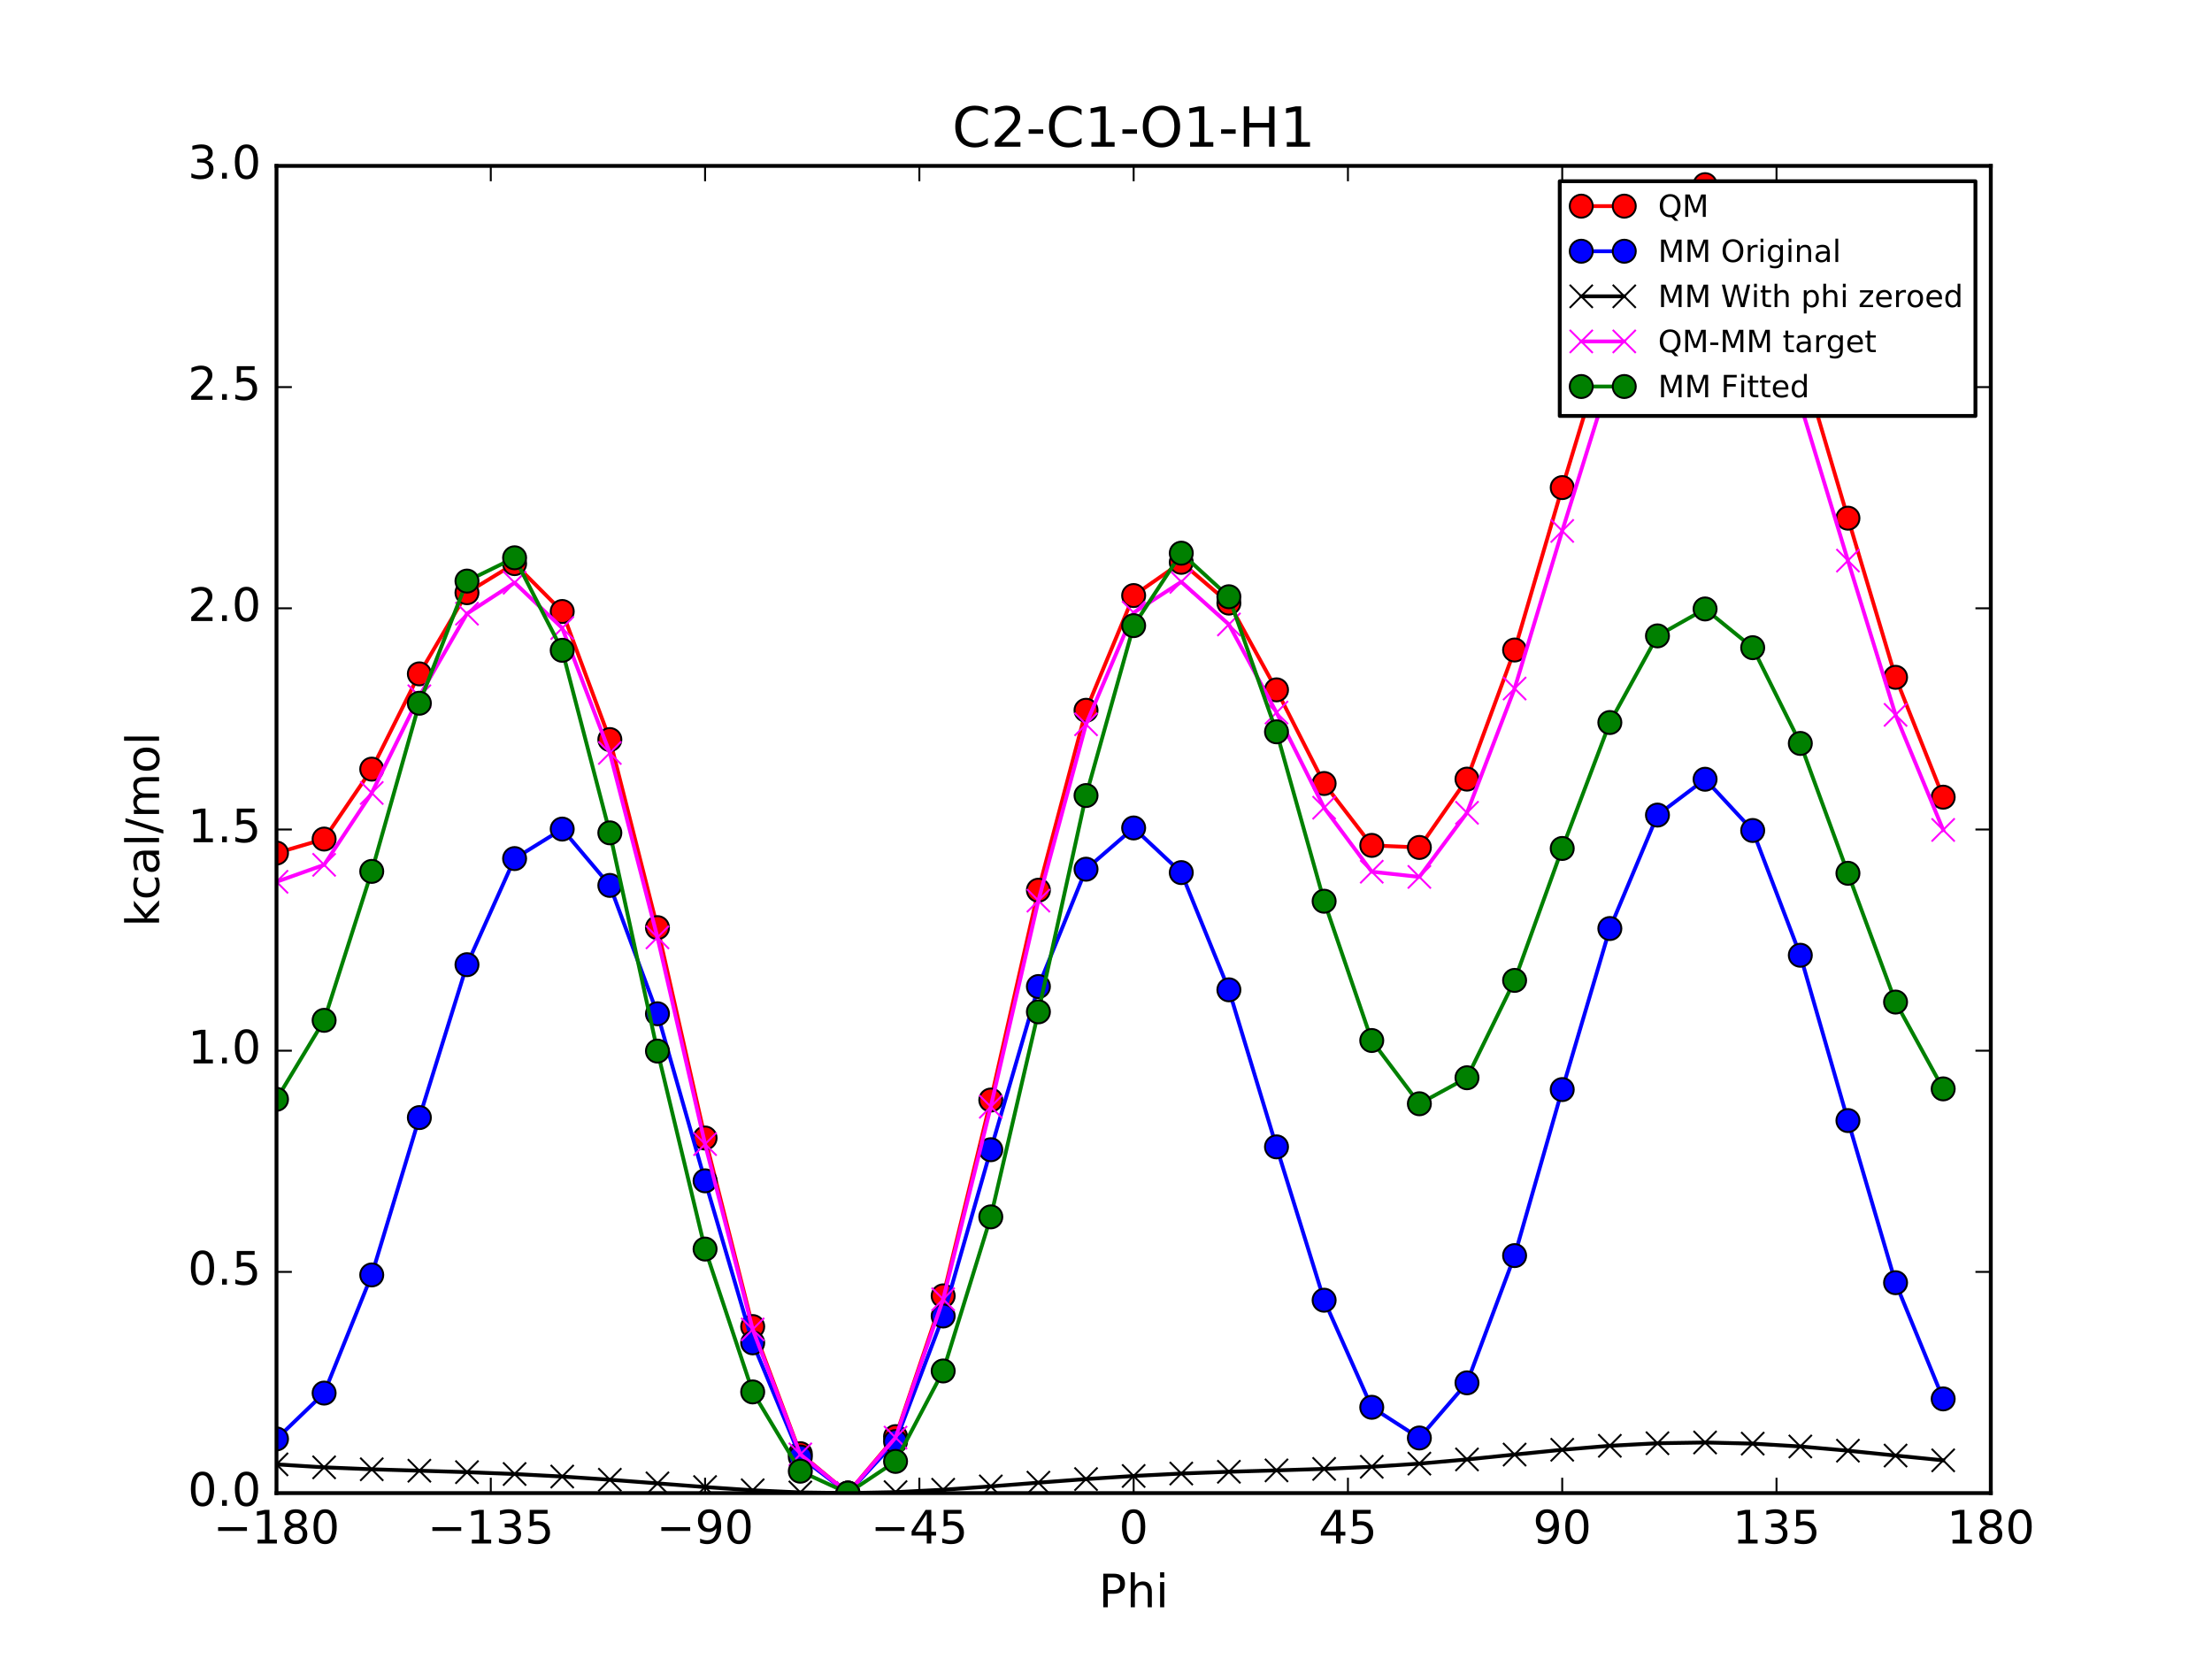 <?xml version="1.0" encoding="utf-8" standalone="no"?>
<!DOCTYPE svg PUBLIC "-//W3C//DTD SVG 1.1//EN"
  "http://www.w3.org/Graphics/SVG/1.1/DTD/svg11.dtd">
<!-- Created with matplotlib (http://matplotlib.org/) -->
<svg height="432pt" version="1.1" viewBox="0 0 576 432" width="576pt" xmlns="http://www.w3.org/2000/svg" xmlns:xlink="http://www.w3.org/1999/xlink">
 <defs>
  <style type="text/css">
*{stroke-linecap:butt;stroke-linejoin:round;stroke-miterlimit:100000;}
  </style>
 </defs>
 <g id="figure_1">
  <g id="patch_1">
   <path d="M 0 432 
L 576 432 
L 576 0 
L 0 0 
z
" style="fill:#ffffff;"/>
  </g>
  <g id="axes_1">
   <g id="patch_2">
    <path d="M 72 388.8 
L 518.4 388.8 
L 518.4 43.2 
L 72 43.2 
z
" style="fill:#ffffff;"/>
   </g>
   <g id="line2d_1">
    <path clip-path="url(#pf05514778f)" d="M 72 222.139 
L 84.4 218.49 
L 96.8 200.283 
L 109.2 175.473 
L 121.6 154.342 
L 134 146.766 
L 146.4 159.231 
L 158.8 192.581 
L 171.2 241.553 
L 183.6 296.34 
L 196 345.434 
L 208.4 378.542 
L 220.8 388.8 
L 233.2 374.095 
L 245.6 337.444 
L 258 286.447 
L 270.4 231.806 
L 282.8 184.955 
L 295.2 155.081 
L 307.6 146.427 
L 320 157.044 
L 332.4 179.635 
L 344.8 204.021 
L 357.2 220.138 
L 369.6 220.673 
L 382 202.881 
L 394.4 169.261 
L 406.8 126.971 
L 419.2 86.133 
L 431.6 57.237 
L 444 48.084 
L 456.4 61.211 
L 468.8 92.995 
L 481.2 134.931 
L 493.6 176.375 
L 506 207.582 
" style="fill:none;stroke:#ff0000;stroke-linecap:square;"/>
    <defs>
     <path d="M 0 3 
C 0.796 3 1.559 2.684 2.121 2.121 
C 2.684 1.559 3 0.796 3 0 
C 3 -0.796 2.684 -1.559 2.121 -2.121 
C 1.559 -2.684 0.796 -3 0 -3 
C -0.796 -3 -1.559 -2.684 -2.121 -2.121 
C -2.684 -1.559 -3 -0.796 -3 0 
C -3 0.796 -2.684 1.559 -2.121 2.121 
C -1.559 2.684 -0.796 3 0 3 
z
" id="mc9f0151d7d" style="stroke:#000000;stroke-width:0.5;"/>
    </defs>
    <g clip-path="url(#pf05514778f)">
     <use style="fill:#ff0000;stroke:#000000;stroke-width:0.5;" x="72" xlink:href="#mc9f0151d7d" y="222.139"/>
     <use style="fill:#ff0000;stroke:#000000;stroke-width:0.5;" x="84.4" xlink:href="#mc9f0151d7d" y="218.49"/>
     <use style="fill:#ff0000;stroke:#000000;stroke-width:0.5;" x="96.8" xlink:href="#mc9f0151d7d" y="200.283"/>
     <use style="fill:#ff0000;stroke:#000000;stroke-width:0.5;" x="109.2" xlink:href="#mc9f0151d7d" y="175.473"/>
     <use style="fill:#ff0000;stroke:#000000;stroke-width:0.5;" x="121.6" xlink:href="#mc9f0151d7d" y="154.342"/>
     <use style="fill:#ff0000;stroke:#000000;stroke-width:0.5;" x="134" xlink:href="#mc9f0151d7d" y="146.766"/>
     <use style="fill:#ff0000;stroke:#000000;stroke-width:0.5;" x="146.4" xlink:href="#mc9f0151d7d" y="159.231"/>
     <use style="fill:#ff0000;stroke:#000000;stroke-width:0.5;" x="158.8" xlink:href="#mc9f0151d7d" y="192.581"/>
     <use style="fill:#ff0000;stroke:#000000;stroke-width:0.5;" x="171.2" xlink:href="#mc9f0151d7d" y="241.553"/>
     <use style="fill:#ff0000;stroke:#000000;stroke-width:0.5;" x="183.6" xlink:href="#mc9f0151d7d" y="296.34"/>
     <use style="fill:#ff0000;stroke:#000000;stroke-width:0.5;" x="196" xlink:href="#mc9f0151d7d" y="345.434"/>
     <use style="fill:#ff0000;stroke:#000000;stroke-width:0.5;" x="208.4" xlink:href="#mc9f0151d7d" y="378.542"/>
     <use style="fill:#ff0000;stroke:#000000;stroke-width:0.5;" x="220.8" xlink:href="#mc9f0151d7d" y="388.8"/>
     <use style="fill:#ff0000;stroke:#000000;stroke-width:0.5;" x="233.2" xlink:href="#mc9f0151d7d" y="374.095"/>
     <use style="fill:#ff0000;stroke:#000000;stroke-width:0.5;" x="245.6" xlink:href="#mc9f0151d7d" y="337.444"/>
     <use style="fill:#ff0000;stroke:#000000;stroke-width:0.5;" x="258" xlink:href="#mc9f0151d7d" y="286.447"/>
     <use style="fill:#ff0000;stroke:#000000;stroke-width:0.5;" x="270.4" xlink:href="#mc9f0151d7d" y="231.806"/>
     <use style="fill:#ff0000;stroke:#000000;stroke-width:0.5;" x="282.8" xlink:href="#mc9f0151d7d" y="184.955"/>
     <use style="fill:#ff0000;stroke:#000000;stroke-width:0.5;" x="295.2" xlink:href="#mc9f0151d7d" y="155.081"/>
     <use style="fill:#ff0000;stroke:#000000;stroke-width:0.5;" x="307.6" xlink:href="#mc9f0151d7d" y="146.427"/>
     <use style="fill:#ff0000;stroke:#000000;stroke-width:0.5;" x="320" xlink:href="#mc9f0151d7d" y="157.044"/>
     <use style="fill:#ff0000;stroke:#000000;stroke-width:0.5;" x="332.4" xlink:href="#mc9f0151d7d" y="179.635"/>
     <use style="fill:#ff0000;stroke:#000000;stroke-width:0.5;" x="344.8" xlink:href="#mc9f0151d7d" y="204.021"/>
     <use style="fill:#ff0000;stroke:#000000;stroke-width:0.5;" x="357.2" xlink:href="#mc9f0151d7d" y="220.138"/>
     <use style="fill:#ff0000;stroke:#000000;stroke-width:0.5;" x="369.6" xlink:href="#mc9f0151d7d" y="220.673"/>
     <use style="fill:#ff0000;stroke:#000000;stroke-width:0.5;" x="382" xlink:href="#mc9f0151d7d" y="202.881"/>
     <use style="fill:#ff0000;stroke:#000000;stroke-width:0.5;" x="394.4" xlink:href="#mc9f0151d7d" y="169.261"/>
     <use style="fill:#ff0000;stroke:#000000;stroke-width:0.5;" x="406.8" xlink:href="#mc9f0151d7d" y="126.971"/>
     <use style="fill:#ff0000;stroke:#000000;stroke-width:0.5;" x="419.2" xlink:href="#mc9f0151d7d" y="86.133"/>
     <use style="fill:#ff0000;stroke:#000000;stroke-width:0.5;" x="431.6" xlink:href="#mc9f0151d7d" y="57.237"/>
     <use style="fill:#ff0000;stroke:#000000;stroke-width:0.5;" x="444" xlink:href="#mc9f0151d7d" y="48.084"/>
     <use style="fill:#ff0000;stroke:#000000;stroke-width:0.5;" x="456.4" xlink:href="#mc9f0151d7d" y="61.211"/>
     <use style="fill:#ff0000;stroke:#000000;stroke-width:0.5;" x="468.8" xlink:href="#mc9f0151d7d" y="92.995"/>
     <use style="fill:#ff0000;stroke:#000000;stroke-width:0.5;" x="481.2" xlink:href="#mc9f0151d7d" y="134.931"/>
     <use style="fill:#ff0000;stroke:#000000;stroke-width:0.5;" x="493.6" xlink:href="#mc9f0151d7d" y="176.375"/>
     <use style="fill:#ff0000;stroke:#000000;stroke-width:0.5;" x="506" xlink:href="#mc9f0151d7d" y="207.582"/>
    </g>
   </g>
   <g id="line2d_2">
    <path clip-path="url(#pf05514778f)" d="M 72 374.695 
L 84.4 362.757 
L 96.8 331.988 
L 109.2 291.018 
L 121.6 251.2 
L 134 223.573 
L 146.4 215.89 
L 158.8 230.56 
L 171.2 263.979 
L 183.6 307.486 
L 196 349.675 
L 208.4 379.402 
L 220.8 388.8 
L 233.2 375.375 
L 245.6 342.688 
L 258 299.387 
L 270.4 256.892 
L 282.8 226.338 
L 295.2 215.598 
L 307.6 227.222 
L 320 257.748 
L 332.4 298.644 
L 344.8 338.573 
L 357.2 366.454 
L 369.6 374.449 
L 382 360.089 
L 394.4 326.958 
L 406.8 283.723 
L 419.2 241.787 
L 431.6 212.245 
L 444 202.913 
L 456.4 216.257 
L 468.8 248.746 
L 481.2 291.794 
L 493.6 334.013 
L 506 364.273 
" style="fill:none;stroke:#0000ff;stroke-linecap:square;"/>
    <defs>
     <path d="M 0 3 
C 0.796 3 1.559 2.684 2.121 2.121 
C 2.684 1.559 3 0.796 3 0 
C 3 -0.796 2.684 -1.559 2.121 -2.121 
C 1.559 -2.684 0.796 -3 0 -3 
C -0.796 -3 -1.559 -2.684 -2.121 -2.121 
C -2.684 -1.559 -3 -0.796 -3 0 
C -3 0.796 -2.684 1.559 -2.121 2.121 
C -1.559 2.684 -0.796 3 0 3 
z
" id="m5636bff7fd" style="stroke:#000000;stroke-width:0.5;"/>
    </defs>
    <g clip-path="url(#pf05514778f)">
     <use style="fill:#0000ff;stroke:#000000;stroke-width:0.5;" x="72" xlink:href="#m5636bff7fd" y="374.695"/>
     <use style="fill:#0000ff;stroke:#000000;stroke-width:0.5;" x="84.4" xlink:href="#m5636bff7fd" y="362.757"/>
     <use style="fill:#0000ff;stroke:#000000;stroke-width:0.5;" x="96.8" xlink:href="#m5636bff7fd" y="331.988"/>
     <use style="fill:#0000ff;stroke:#000000;stroke-width:0.5;" x="109.2" xlink:href="#m5636bff7fd" y="291.018"/>
     <use style="fill:#0000ff;stroke:#000000;stroke-width:0.5;" x="121.6" xlink:href="#m5636bff7fd" y="251.2"/>
     <use style="fill:#0000ff;stroke:#000000;stroke-width:0.5;" x="134" xlink:href="#m5636bff7fd" y="223.573"/>
     <use style="fill:#0000ff;stroke:#000000;stroke-width:0.5;" x="146.4" xlink:href="#m5636bff7fd" y="215.89"/>
     <use style="fill:#0000ff;stroke:#000000;stroke-width:0.5;" x="158.8" xlink:href="#m5636bff7fd" y="230.56"/>
     <use style="fill:#0000ff;stroke:#000000;stroke-width:0.5;" x="171.2" xlink:href="#m5636bff7fd" y="263.979"/>
     <use style="fill:#0000ff;stroke:#000000;stroke-width:0.5;" x="183.6" xlink:href="#m5636bff7fd" y="307.486"/>
     <use style="fill:#0000ff;stroke:#000000;stroke-width:0.5;" x="196" xlink:href="#m5636bff7fd" y="349.675"/>
     <use style="fill:#0000ff;stroke:#000000;stroke-width:0.5;" x="208.4" xlink:href="#m5636bff7fd" y="379.402"/>
     <use style="fill:#0000ff;stroke:#000000;stroke-width:0.5;" x="220.8" xlink:href="#m5636bff7fd" y="388.8"/>
     <use style="fill:#0000ff;stroke:#000000;stroke-width:0.5;" x="233.2" xlink:href="#m5636bff7fd" y="375.375"/>
     <use style="fill:#0000ff;stroke:#000000;stroke-width:0.5;" x="245.6" xlink:href="#m5636bff7fd" y="342.688"/>
     <use style="fill:#0000ff;stroke:#000000;stroke-width:0.5;" x="258" xlink:href="#m5636bff7fd" y="299.387"/>
     <use style="fill:#0000ff;stroke:#000000;stroke-width:0.5;" x="270.4" xlink:href="#m5636bff7fd" y="256.892"/>
     <use style="fill:#0000ff;stroke:#000000;stroke-width:0.5;" x="282.8" xlink:href="#m5636bff7fd" y="226.338"/>
     <use style="fill:#0000ff;stroke:#000000;stroke-width:0.5;" x="295.2" xlink:href="#m5636bff7fd" y="215.598"/>
     <use style="fill:#0000ff;stroke:#000000;stroke-width:0.5;" x="307.6" xlink:href="#m5636bff7fd" y="227.222"/>
     <use style="fill:#0000ff;stroke:#000000;stroke-width:0.5;" x="320" xlink:href="#m5636bff7fd" y="257.748"/>
     <use style="fill:#0000ff;stroke:#000000;stroke-width:0.5;" x="332.4" xlink:href="#m5636bff7fd" y="298.644"/>
     <use style="fill:#0000ff;stroke:#000000;stroke-width:0.5;" x="344.8" xlink:href="#m5636bff7fd" y="338.573"/>
     <use style="fill:#0000ff;stroke:#000000;stroke-width:0.5;" x="357.2" xlink:href="#m5636bff7fd" y="366.454"/>
     <use style="fill:#0000ff;stroke:#000000;stroke-width:0.5;" x="369.6" xlink:href="#m5636bff7fd" y="374.449"/>
     <use style="fill:#0000ff;stroke:#000000;stroke-width:0.5;" x="382" xlink:href="#m5636bff7fd" y="360.089"/>
     <use style="fill:#0000ff;stroke:#000000;stroke-width:0.5;" x="394.4" xlink:href="#m5636bff7fd" y="326.958"/>
     <use style="fill:#0000ff;stroke:#000000;stroke-width:0.5;" x="406.8" xlink:href="#m5636bff7fd" y="283.723"/>
     <use style="fill:#0000ff;stroke:#000000;stroke-width:0.5;" x="419.2" xlink:href="#m5636bff7fd" y="241.787"/>
     <use style="fill:#0000ff;stroke:#000000;stroke-width:0.5;" x="431.6" xlink:href="#m5636bff7fd" y="212.245"/>
     <use style="fill:#0000ff;stroke:#000000;stroke-width:0.5;" x="444" xlink:href="#m5636bff7fd" y="202.913"/>
     <use style="fill:#0000ff;stroke:#000000;stroke-width:0.5;" x="456.4" xlink:href="#m5636bff7fd" y="216.257"/>
     <use style="fill:#0000ff;stroke:#000000;stroke-width:0.5;" x="468.8" xlink:href="#m5636bff7fd" y="248.746"/>
     <use style="fill:#0000ff;stroke:#000000;stroke-width:0.5;" x="481.2" xlink:href="#m5636bff7fd" y="291.794"/>
     <use style="fill:#0000ff;stroke:#000000;stroke-width:0.5;" x="493.6" xlink:href="#m5636bff7fd" y="334.013"/>
     <use style="fill:#0000ff;stroke:#000000;stroke-width:0.5;" x="506" xlink:href="#m5636bff7fd" y="364.273"/>
    </g>
   </g>
   <g id="line2d_3">
    <path clip-path="url(#pf05514778f)" d="M 72 381.321 
L 84.4 382.09 
L 96.8 382.597 
L 109.2 382.969 
L 121.6 383.342 
L 134 383.829 
L 146.4 384.485 
L 158.8 385.316 
L 171.2 386.265 
L 183.6 387.223 
L 196 388.062 
L 208.4 388.625 
L 220.8 388.8 
L 233.2 388.549 
L 245.6 387.927 
L 258 387.055 
L 270.4 386.083 
L 282.8 385.149 
L 295.2 384.34 
L 307.6 383.708 
L 320 383.245 
L 332.4 382.884 
L 344.8 382.499 
L 357.2 381.947 
L 369.6 381.128 
L 382 380.032 
L 394.4 378.767 
L 406.8 377.518 
L 419.2 376.481 
L 431.6 375.818 
L 444 375.621 
L 456.4 375.915 
L 468.8 376.657 
L 481.2 377.752 
L 493.6 379.023 
L 506 380.268 
" style="fill:none;stroke:#000000;stroke-linecap:square;"/>
    <defs>
     <path d="M -3 3 
L 3 -3 
M -3 -3 
L 3 3 
" id="mcb211ff3bb" style="stroke:#000000;stroke-width:0.5;"/>
    </defs>
    <g clip-path="url(#pf05514778f)">
     <use style="stroke:#000000;stroke-width:0.5;" x="72" xlink:href="#mcb211ff3bb" y="381.321"/>
     <use style="stroke:#000000;stroke-width:0.5;" x="84.4" xlink:href="#mcb211ff3bb" y="382.09"/>
     <use style="stroke:#000000;stroke-width:0.5;" x="96.8" xlink:href="#mcb211ff3bb" y="382.597"/>
     <use style="stroke:#000000;stroke-width:0.5;" x="109.2" xlink:href="#mcb211ff3bb" y="382.969"/>
     <use style="stroke:#000000;stroke-width:0.5;" x="121.6" xlink:href="#mcb211ff3bb" y="383.342"/>
     <use style="stroke:#000000;stroke-width:0.5;" x="134" xlink:href="#mcb211ff3bb" y="383.829"/>
     <use style="stroke:#000000;stroke-width:0.5;" x="146.4" xlink:href="#mcb211ff3bb" y="384.485"/>
     <use style="stroke:#000000;stroke-width:0.5;" x="158.8" xlink:href="#mcb211ff3bb" y="385.316"/>
     <use style="stroke:#000000;stroke-width:0.5;" x="171.2" xlink:href="#mcb211ff3bb" y="386.265"/>
     <use style="stroke:#000000;stroke-width:0.5;" x="183.6" xlink:href="#mcb211ff3bb" y="387.223"/>
     <use style="stroke:#000000;stroke-width:0.5;" x="196" xlink:href="#mcb211ff3bb" y="388.062"/>
     <use style="stroke:#000000;stroke-width:0.5;" x="208.4" xlink:href="#mcb211ff3bb" y="388.625"/>
     <use style="stroke:#000000;stroke-width:0.5;" x="220.8" xlink:href="#mcb211ff3bb" y="388.8"/>
     <use style="stroke:#000000;stroke-width:0.5;" x="233.2" xlink:href="#mcb211ff3bb" y="388.549"/>
     <use style="stroke:#000000;stroke-width:0.5;" x="245.6" xlink:href="#mcb211ff3bb" y="387.927"/>
     <use style="stroke:#000000;stroke-width:0.5;" x="258" xlink:href="#mcb211ff3bb" y="387.055"/>
     <use style="stroke:#000000;stroke-width:0.5;" x="270.4" xlink:href="#mcb211ff3bb" y="386.083"/>
     <use style="stroke:#000000;stroke-width:0.5;" x="282.8" xlink:href="#mcb211ff3bb" y="385.149"/>
     <use style="stroke:#000000;stroke-width:0.5;" x="295.2" xlink:href="#mcb211ff3bb" y="384.34"/>
     <use style="stroke:#000000;stroke-width:0.5;" x="307.6" xlink:href="#mcb211ff3bb" y="383.708"/>
     <use style="stroke:#000000;stroke-width:0.5;" x="320" xlink:href="#mcb211ff3bb" y="383.245"/>
     <use style="stroke:#000000;stroke-width:0.5;" x="332.4" xlink:href="#mcb211ff3bb" y="382.884"/>
     <use style="stroke:#000000;stroke-width:0.5;" x="344.8" xlink:href="#mcb211ff3bb" y="382.499"/>
     <use style="stroke:#000000;stroke-width:0.5;" x="357.2" xlink:href="#mcb211ff3bb" y="381.947"/>
     <use style="stroke:#000000;stroke-width:0.5;" x="369.6" xlink:href="#mcb211ff3bb" y="381.128"/>
     <use style="stroke:#000000;stroke-width:0.5;" x="382" xlink:href="#mcb211ff3bb" y="380.032"/>
     <use style="stroke:#000000;stroke-width:0.5;" x="394.4" xlink:href="#mcb211ff3bb" y="378.767"/>
     <use style="stroke:#000000;stroke-width:0.5;" x="406.8" xlink:href="#mcb211ff3bb" y="377.518"/>
     <use style="stroke:#000000;stroke-width:0.5;" x="419.2" xlink:href="#mcb211ff3bb" y="376.481"/>
     <use style="stroke:#000000;stroke-width:0.5;" x="431.6" xlink:href="#mcb211ff3bb" y="375.818"/>
     <use style="stroke:#000000;stroke-width:0.5;" x="444" xlink:href="#mcb211ff3bb" y="375.621"/>
     <use style="stroke:#000000;stroke-width:0.5;" x="456.4" xlink:href="#mcb211ff3bb" y="375.915"/>
     <use style="stroke:#000000;stroke-width:0.5;" x="468.8" xlink:href="#mcb211ff3bb" y="376.657"/>
     <use style="stroke:#000000;stroke-width:0.5;" x="481.2" xlink:href="#mcb211ff3bb" y="377.752"/>
     <use style="stroke:#000000;stroke-width:0.5;" x="493.6" xlink:href="#mcb211ff3bb" y="379.023"/>
     <use style="stroke:#000000;stroke-width:0.5;" x="506" xlink:href="#mcb211ff3bb" y="380.268"/>
    </g>
   </g>
   <g id="line2d_4">
    <path clip-path="url(#pf05514778f)" d="M 72 229.618 
L 84.4 225.2 
L 96.8 206.486 
L 109.2 181.304 
L 121.6 159.8 
L 134 151.737 
L 146.4 163.545 
L 158.8 196.065 
L 171.2 244.089 
L 183.6 297.917 
L 196 346.172 
L 208.4 378.717 
L 220.8 388.8 
L 233.2 374.345 
L 245.6 338.317 
L 258 288.192 
L 270.4 234.523 
L 282.8 188.606 
L 295.2 159.541 
L 307.6 151.518 
L 320 162.599 
L 332.4 185.551 
L 344.8 210.322 
L 357.2 226.99 
L 369.6 228.345 
L 382 211.649 
L 394.4 179.294 
L 406.8 138.252 
L 419.2 98.452 
L 431.6 70.219 
L 444 61.262 
L 456.4 74.096 
L 468.8 105.138 
L 481.2 145.98 
L 493.6 186.152 
L 506 216.115 
" style="fill:none;stroke:#ff00ff;stroke-linecap:square;"/>
    <defs>
     <path d="M -3 3 
L 3 -3 
M -3 -3 
L 3 3 
" id="mb6d5a0bdcd" style="stroke:#ff00ff;stroke-width:0.5;"/>
    </defs>
    <g clip-path="url(#pf05514778f)">
     <use style="fill:#ff00ff;stroke:#ff00ff;stroke-width:0.5;" x="72" xlink:href="#mb6d5a0bdcd" y="229.618"/>
     <use style="fill:#ff00ff;stroke:#ff00ff;stroke-width:0.5;" x="84.4" xlink:href="#mb6d5a0bdcd" y="225.2"/>
     <use style="fill:#ff00ff;stroke:#ff00ff;stroke-width:0.5;" x="96.8" xlink:href="#mb6d5a0bdcd" y="206.486"/>
     <use style="fill:#ff00ff;stroke:#ff00ff;stroke-width:0.5;" x="109.2" xlink:href="#mb6d5a0bdcd" y="181.304"/>
     <use style="fill:#ff00ff;stroke:#ff00ff;stroke-width:0.5;" x="121.6" xlink:href="#mb6d5a0bdcd" y="159.8"/>
     <use style="fill:#ff00ff;stroke:#ff00ff;stroke-width:0.5;" x="134" xlink:href="#mb6d5a0bdcd" y="151.737"/>
     <use style="fill:#ff00ff;stroke:#ff00ff;stroke-width:0.5;" x="146.4" xlink:href="#mb6d5a0bdcd" y="163.545"/>
     <use style="fill:#ff00ff;stroke:#ff00ff;stroke-width:0.5;" x="158.8" xlink:href="#mb6d5a0bdcd" y="196.065"/>
     <use style="fill:#ff00ff;stroke:#ff00ff;stroke-width:0.5;" x="171.2" xlink:href="#mb6d5a0bdcd" y="244.089"/>
     <use style="fill:#ff00ff;stroke:#ff00ff;stroke-width:0.5;" x="183.6" xlink:href="#mb6d5a0bdcd" y="297.917"/>
     <use style="fill:#ff00ff;stroke:#ff00ff;stroke-width:0.5;" x="196" xlink:href="#mb6d5a0bdcd" y="346.172"/>
     <use style="fill:#ff00ff;stroke:#ff00ff;stroke-width:0.5;" x="208.4" xlink:href="#mb6d5a0bdcd" y="378.717"/>
     <use style="fill:#ff00ff;stroke:#ff00ff;stroke-width:0.5;" x="220.8" xlink:href="#mb6d5a0bdcd" y="388.8"/>
     <use style="fill:#ff00ff;stroke:#ff00ff;stroke-width:0.5;" x="233.2" xlink:href="#mb6d5a0bdcd" y="374.345"/>
     <use style="fill:#ff00ff;stroke:#ff00ff;stroke-width:0.5;" x="245.6" xlink:href="#mb6d5a0bdcd" y="338.317"/>
     <use style="fill:#ff00ff;stroke:#ff00ff;stroke-width:0.5;" x="258" xlink:href="#mb6d5a0bdcd" y="288.192"/>
     <use style="fill:#ff00ff;stroke:#ff00ff;stroke-width:0.5;" x="270.4" xlink:href="#mb6d5a0bdcd" y="234.523"/>
     <use style="fill:#ff00ff;stroke:#ff00ff;stroke-width:0.5;" x="282.8" xlink:href="#mb6d5a0bdcd" y="188.606"/>
     <use style="fill:#ff00ff;stroke:#ff00ff;stroke-width:0.5;" x="295.2" xlink:href="#mb6d5a0bdcd" y="159.541"/>
     <use style="fill:#ff00ff;stroke:#ff00ff;stroke-width:0.5;" x="307.6" xlink:href="#mb6d5a0bdcd" y="151.518"/>
     <use style="fill:#ff00ff;stroke:#ff00ff;stroke-width:0.5;" x="320" xlink:href="#mb6d5a0bdcd" y="162.599"/>
     <use style="fill:#ff00ff;stroke:#ff00ff;stroke-width:0.5;" x="332.4" xlink:href="#mb6d5a0bdcd" y="185.551"/>
     <use style="fill:#ff00ff;stroke:#ff00ff;stroke-width:0.5;" x="344.8" xlink:href="#mb6d5a0bdcd" y="210.322"/>
     <use style="fill:#ff00ff;stroke:#ff00ff;stroke-width:0.5;" x="357.2" xlink:href="#mb6d5a0bdcd" y="226.99"/>
     <use style="fill:#ff00ff;stroke:#ff00ff;stroke-width:0.5;" x="369.6" xlink:href="#mb6d5a0bdcd" y="228.345"/>
     <use style="fill:#ff00ff;stroke:#ff00ff;stroke-width:0.5;" x="382" xlink:href="#mb6d5a0bdcd" y="211.649"/>
     <use style="fill:#ff00ff;stroke:#ff00ff;stroke-width:0.5;" x="394.4" xlink:href="#mb6d5a0bdcd" y="179.294"/>
     <use style="fill:#ff00ff;stroke:#ff00ff;stroke-width:0.5;" x="406.8" xlink:href="#mb6d5a0bdcd" y="138.252"/>
     <use style="fill:#ff00ff;stroke:#ff00ff;stroke-width:0.5;" x="419.2" xlink:href="#mb6d5a0bdcd" y="98.452"/>
     <use style="fill:#ff00ff;stroke:#ff00ff;stroke-width:0.5;" x="431.6" xlink:href="#mb6d5a0bdcd" y="70.219"/>
     <use style="fill:#ff00ff;stroke:#ff00ff;stroke-width:0.5;" x="444" xlink:href="#mb6d5a0bdcd" y="61.262"/>
     <use style="fill:#ff00ff;stroke:#ff00ff;stroke-width:0.5;" x="456.4" xlink:href="#mb6d5a0bdcd" y="74.096"/>
     <use style="fill:#ff00ff;stroke:#ff00ff;stroke-width:0.5;" x="468.8" xlink:href="#mb6d5a0bdcd" y="105.138"/>
     <use style="fill:#ff00ff;stroke:#ff00ff;stroke-width:0.5;" x="481.2" xlink:href="#mb6d5a0bdcd" y="145.98"/>
     <use style="fill:#ff00ff;stroke:#ff00ff;stroke-width:0.5;" x="493.6" xlink:href="#mb6d5a0bdcd" y="186.152"/>
     <use style="fill:#ff00ff;stroke:#ff00ff;stroke-width:0.5;" x="506" xlink:href="#mb6d5a0bdcd" y="216.115"/>
    </g>
   </g>
   <g id="line2d_5">
    <path clip-path="url(#pf05514778f)" d="M 72 286.257 
L 84.4 265.693 
L 96.8 226.908 
L 109.2 183.123 
L 121.6 151.311 
L 134 145.246 
L 146.4 169.339 
L 158.8 216.872 
L 171.2 273.702 
L 183.6 325.256 
L 196 362.455 
L 208.4 383.1 
L 220.8 388.8 
L 233.2 380.548 
L 245.6 356.997 
L 258 316.873 
L 270.4 263.481 
L 282.8 207.158 
L 295.2 162.918 
L 307.6 144.047 
L 320 155.391 
L 332.4 190.564 
L 344.8 234.677 
L 357.2 270.946 
L 369.6 287.418 
L 382 280.645 
L 394.4 255.294 
L 406.8 220.937 
L 419.2 188.143 
L 431.6 165.584 
L 444 158.572 
L 456.4 168.657 
L 468.8 193.588 
L 481.2 227.402 
L 493.6 260.934 
L 506 283.541 
" style="fill:none;stroke:#008000;stroke-linecap:square;"/>
    <defs>
     <path d="M 0 3 
C 0.796 3 1.559 2.684 2.121 2.121 
C 2.684 1.559 3 0.796 3 0 
C 3 -0.796 2.684 -1.559 2.121 -2.121 
C 1.559 -2.684 0.796 -3 0 -3 
C -0.796 -3 -1.559 -2.684 -2.121 -2.121 
C -2.684 -1.559 -3 -0.796 -3 0 
C -3 0.796 -2.684 1.559 -2.121 2.121 
C -1.559 2.684 -0.796 3 0 3 
z
" id="m796f19bd4f" style="stroke:#000000;stroke-width:0.5;"/>
    </defs>
    <g clip-path="url(#pf05514778f)">
     <use style="fill:#008000;stroke:#000000;stroke-width:0.5;" x="72" xlink:href="#m796f19bd4f" y="286.257"/>
     <use style="fill:#008000;stroke:#000000;stroke-width:0.5;" x="84.4" xlink:href="#m796f19bd4f" y="265.693"/>
     <use style="fill:#008000;stroke:#000000;stroke-width:0.5;" x="96.8" xlink:href="#m796f19bd4f" y="226.908"/>
     <use style="fill:#008000;stroke:#000000;stroke-width:0.5;" x="109.2" xlink:href="#m796f19bd4f" y="183.123"/>
     <use style="fill:#008000;stroke:#000000;stroke-width:0.5;" x="121.6" xlink:href="#m796f19bd4f" y="151.311"/>
     <use style="fill:#008000;stroke:#000000;stroke-width:0.5;" x="134" xlink:href="#m796f19bd4f" y="145.246"/>
     <use style="fill:#008000;stroke:#000000;stroke-width:0.5;" x="146.4" xlink:href="#m796f19bd4f" y="169.339"/>
     <use style="fill:#008000;stroke:#000000;stroke-width:0.5;" x="158.8" xlink:href="#m796f19bd4f" y="216.872"/>
     <use style="fill:#008000;stroke:#000000;stroke-width:0.5;" x="171.2" xlink:href="#m796f19bd4f" y="273.702"/>
     <use style="fill:#008000;stroke:#000000;stroke-width:0.5;" x="183.6" xlink:href="#m796f19bd4f" y="325.256"/>
     <use style="fill:#008000;stroke:#000000;stroke-width:0.5;" x="196" xlink:href="#m796f19bd4f" y="362.455"/>
     <use style="fill:#008000;stroke:#000000;stroke-width:0.5;" x="208.4" xlink:href="#m796f19bd4f" y="383.1"/>
     <use style="fill:#008000;stroke:#000000;stroke-width:0.5;" x="220.8" xlink:href="#m796f19bd4f" y="388.8"/>
     <use style="fill:#008000;stroke:#000000;stroke-width:0.5;" x="233.2" xlink:href="#m796f19bd4f" y="380.548"/>
     <use style="fill:#008000;stroke:#000000;stroke-width:0.5;" x="245.6" xlink:href="#m796f19bd4f" y="356.997"/>
     <use style="fill:#008000;stroke:#000000;stroke-width:0.5;" x="258" xlink:href="#m796f19bd4f" y="316.873"/>
     <use style="fill:#008000;stroke:#000000;stroke-width:0.5;" x="270.4" xlink:href="#m796f19bd4f" y="263.481"/>
     <use style="fill:#008000;stroke:#000000;stroke-width:0.5;" x="282.8" xlink:href="#m796f19bd4f" y="207.158"/>
     <use style="fill:#008000;stroke:#000000;stroke-width:0.5;" x="295.2" xlink:href="#m796f19bd4f" y="162.918"/>
     <use style="fill:#008000;stroke:#000000;stroke-width:0.5;" x="307.6" xlink:href="#m796f19bd4f" y="144.047"/>
     <use style="fill:#008000;stroke:#000000;stroke-width:0.5;" x="320" xlink:href="#m796f19bd4f" y="155.391"/>
     <use style="fill:#008000;stroke:#000000;stroke-width:0.5;" x="332.4" xlink:href="#m796f19bd4f" y="190.564"/>
     <use style="fill:#008000;stroke:#000000;stroke-width:0.5;" x="344.8" xlink:href="#m796f19bd4f" y="234.677"/>
     <use style="fill:#008000;stroke:#000000;stroke-width:0.5;" x="357.2" xlink:href="#m796f19bd4f" y="270.946"/>
     <use style="fill:#008000;stroke:#000000;stroke-width:0.5;" x="369.6" xlink:href="#m796f19bd4f" y="287.418"/>
     <use style="fill:#008000;stroke:#000000;stroke-width:0.5;" x="382" xlink:href="#m796f19bd4f" y="280.645"/>
     <use style="fill:#008000;stroke:#000000;stroke-width:0.5;" x="394.4" xlink:href="#m796f19bd4f" y="255.294"/>
     <use style="fill:#008000;stroke:#000000;stroke-width:0.5;" x="406.8" xlink:href="#m796f19bd4f" y="220.937"/>
     <use style="fill:#008000;stroke:#000000;stroke-width:0.5;" x="419.2" xlink:href="#m796f19bd4f" y="188.143"/>
     <use style="fill:#008000;stroke:#000000;stroke-width:0.5;" x="431.6" xlink:href="#m796f19bd4f" y="165.584"/>
     <use style="fill:#008000;stroke:#000000;stroke-width:0.5;" x="444" xlink:href="#m796f19bd4f" y="158.572"/>
     <use style="fill:#008000;stroke:#000000;stroke-width:0.5;" x="456.4" xlink:href="#m796f19bd4f" y="168.657"/>
     <use style="fill:#008000;stroke:#000000;stroke-width:0.5;" x="468.8" xlink:href="#m796f19bd4f" y="193.588"/>
     <use style="fill:#008000;stroke:#000000;stroke-width:0.5;" x="481.2" xlink:href="#m796f19bd4f" y="227.402"/>
     <use style="fill:#008000;stroke:#000000;stroke-width:0.5;" x="493.6" xlink:href="#m796f19bd4f" y="260.934"/>
     <use style="fill:#008000;stroke:#000000;stroke-width:0.5;" x="506" xlink:href="#m796f19bd4f" y="283.541"/>
    </g>
   </g>
   <g id="patch_3">
    <path d="M 518.4 388.8 
L 518.4 43.2 
" style="fill:none;stroke:#000000;stroke-linecap:square;stroke-linejoin:miter;"/>
   </g>
   <g id="patch_4">
    <path d="M 72 388.8 
L 518.4 388.8 
" style="fill:none;stroke:#000000;stroke-linecap:square;stroke-linejoin:miter;"/>
   </g>
   <g id="patch_5">
    <path d="M 72 43.2 
L 518.4 43.2 
" style="fill:none;stroke:#000000;stroke-linecap:square;stroke-linejoin:miter;"/>
   </g>
   <g id="patch_6">
    <path d="M 72 388.8 
L 72 43.2 
" style="fill:none;stroke:#000000;stroke-linecap:square;stroke-linejoin:miter;"/>
   </g>
   <g id="matplotlib.axis_1">
    <g id="xtick_1">
     <g id="line2d_6">
      <defs>
       <path d="M 0 0 
L 0 -4 
" id="m0cd5a2c4ee" style="stroke:#000000;stroke-width:0.5;"/>
      </defs>
      <g>
       <use style="stroke:#000000;stroke-width:0.5;" x="72.0" xlink:href="#m0cd5a2c4ee" y="388.8"/>
      </g>
     </g>
     <g id="line2d_7">
      <defs>
       <path d="M 0 0 
L 0 4 
" id="m5f23b17bc9" style="stroke:#000000;stroke-width:0.5;"/>
      </defs>
      <g>
       <use style="stroke:#000000;stroke-width:0.5;" x="72.0" xlink:href="#m5f23b17bc9" y="43.2"/>
      </g>
     </g>
     <g id="text_1">
      <!-- −180 -->
      <defs>
       <path d="M 31.781 66.406 
Q 24.172 66.406 20.328 58.906 
Q 16.5 51.422 16.5 36.375 
Q 16.5 21.391 20.328 13.891 
Q 24.172 6.391 31.781 6.391 
Q 39.453 6.391 43.281 13.891 
Q 47.125 21.391 47.125 36.375 
Q 47.125 51.422 43.281 58.906 
Q 39.453 66.406 31.781 66.406 
M 31.781 74.219 
Q 44.047 74.219 50.516 64.516 
Q 56.984 54.828 56.984 36.375 
Q 56.984 17.969 50.516 8.266 
Q 44.047 -1.422 31.781 -1.422 
Q 19.531 -1.422 13.062 8.266 
Q 6.594 17.969 6.594 36.375 
Q 6.594 54.828 13.062 64.516 
Q 19.531 74.219 31.781 74.219 
" id="BitstreamVeraSans-Roman-30"/>
       <path d="M 10.594 35.5 
L 73.188 35.5 
L 73.188 27.203 
L 10.594 27.203 
z
" id="BitstreamVeraSans-Roman-2212"/>
       <path d="M 12.406 8.297 
L 28.516 8.297 
L 28.516 63.922 
L 10.984 60.406 
L 10.984 69.391 
L 28.422 72.906 
L 38.281 72.906 
L 38.281 8.297 
L 54.391 8.297 
L 54.391 0 
L 12.406 0 
z
" id="BitstreamVeraSans-Roman-31"/>
       <path d="M 31.781 34.625 
Q 24.75 34.625 20.719 30.859 
Q 16.703 27.094 16.703 20.516 
Q 16.703 13.922 20.719 10.156 
Q 24.75 6.391 31.781 6.391 
Q 38.812 6.391 42.859 10.172 
Q 46.922 13.969 46.922 20.516 
Q 46.922 27.094 42.891 30.859 
Q 38.875 34.625 31.781 34.625 
M 21.922 38.812 
Q 15.578 40.375 12.031 44.719 
Q 8.5 49.078 8.5 55.328 
Q 8.5 64.062 14.719 69.141 
Q 20.953 74.219 31.781 74.219 
Q 42.672 74.219 48.875 69.141 
Q 55.078 64.062 55.078 55.328 
Q 55.078 49.078 51.531 44.719 
Q 48 40.375 41.703 38.812 
Q 48.828 37.156 52.797 32.312 
Q 56.781 27.484 56.781 20.516 
Q 56.781 9.906 50.312 4.234 
Q 43.844 -1.422 31.781 -1.422 
Q 19.734 -1.422 13.25 4.234 
Q 6.781 9.906 6.781 20.516 
Q 6.781 27.484 10.781 32.312 
Q 14.797 37.156 21.922 38.812 
M 18.312 54.391 
Q 18.312 48.734 21.844 45.562 
Q 25.391 42.391 31.781 42.391 
Q 38.141 42.391 41.719 45.562 
Q 45.312 48.734 45.312 54.391 
Q 45.312 60.062 41.719 63.234 
Q 38.141 66.406 31.781 66.406 
Q 25.391 66.406 21.844 63.234 
Q 18.312 60.062 18.312 54.391 
" id="BitstreamVeraSans-Roman-38"/>
      </defs>
      <g transform="translate(55.52 401.918)scale(0.12 -0.12)">
       <use xlink:href="#BitstreamVeraSans-Roman-2212"/>
       <use x="83.789" xlink:href="#BitstreamVeraSans-Roman-31"/>
       <use x="147.412" xlink:href="#BitstreamVeraSans-Roman-38"/>
       <use x="211.035" xlink:href="#BitstreamVeraSans-Roman-30"/>
      </g>
     </g>
    </g>
    <g id="xtick_2">
     <g id="line2d_8">
      <g>
       <use style="stroke:#000000;stroke-width:0.5;" x="127.8" xlink:href="#m0cd5a2c4ee" y="388.8"/>
      </g>
     </g>
     <g id="line2d_9">
      <g>
       <use style="stroke:#000000;stroke-width:0.5;" x="127.8" xlink:href="#m5f23b17bc9" y="43.2"/>
      </g>
     </g>
     <g id="text_2">
      <!-- −135 -->
      <defs>
       <path d="M 10.797 72.906 
L 49.516 72.906 
L 49.516 64.594 
L 19.828 64.594 
L 19.828 46.734 
Q 21.969 47.469 24.109 47.828 
Q 26.266 48.188 28.422 48.188 
Q 40.625 48.188 47.75 41.5 
Q 54.891 34.812 54.891 23.391 
Q 54.891 11.625 47.562 5.094 
Q 40.234 -1.422 26.906 -1.422 
Q 22.312 -1.422 17.547 -0.641 
Q 12.797 0.141 7.719 1.703 
L 7.719 11.625 
Q 12.109 9.234 16.797 8.062 
Q 21.484 6.891 26.703 6.891 
Q 35.156 6.891 40.078 11.328 
Q 45.016 15.766 45.016 23.391 
Q 45.016 31 40.078 35.438 
Q 35.156 39.891 26.703 39.891 
Q 22.75 39.891 18.812 39.016 
Q 14.891 38.141 10.797 36.281 
z
" id="BitstreamVeraSans-Roman-35"/>
       <path d="M 40.578 39.312 
Q 47.656 37.797 51.625 33 
Q 55.609 28.219 55.609 21.188 
Q 55.609 10.406 48.188 4.484 
Q 40.766 -1.422 27.094 -1.422 
Q 22.516 -1.422 17.656 -0.516 
Q 12.797 0.391 7.625 2.203 
L 7.625 11.719 
Q 11.719 9.328 16.594 8.109 
Q 21.484 6.891 26.812 6.891 
Q 36.078 6.891 40.938 10.547 
Q 45.797 14.203 45.797 21.188 
Q 45.797 27.641 41.281 31.266 
Q 36.766 34.906 28.719 34.906 
L 20.219 34.906 
L 20.219 43.016 
L 29.109 43.016 
Q 36.375 43.016 40.234 45.922 
Q 44.094 48.828 44.094 54.297 
Q 44.094 59.906 40.109 62.906 
Q 36.141 65.922 28.719 65.922 
Q 24.656 65.922 20.016 65.031 
Q 15.375 64.156 9.812 62.312 
L 9.812 71.094 
Q 15.438 72.656 20.344 73.438 
Q 25.25 74.219 29.594 74.219 
Q 40.828 74.219 47.359 69.109 
Q 53.906 64.016 53.906 55.328 
Q 53.906 49.266 50.438 45.094 
Q 46.969 40.922 40.578 39.312 
" id="BitstreamVeraSans-Roman-33"/>
      </defs>
      <g transform="translate(111.32 401.918)scale(0.12 -0.12)">
       <use xlink:href="#BitstreamVeraSans-Roman-2212"/>
       <use x="83.789" xlink:href="#BitstreamVeraSans-Roman-31"/>
       <use x="147.412" xlink:href="#BitstreamVeraSans-Roman-33"/>
       <use x="211.035" xlink:href="#BitstreamVeraSans-Roman-35"/>
      </g>
     </g>
    </g>
    <g id="xtick_3">
     <g id="line2d_10">
      <g>
       <use style="stroke:#000000;stroke-width:0.5;" x="183.6" xlink:href="#m0cd5a2c4ee" y="388.8"/>
      </g>
     </g>
     <g id="line2d_11">
      <g>
       <use style="stroke:#000000;stroke-width:0.5;" x="183.6" xlink:href="#m5f23b17bc9" y="43.2"/>
      </g>
     </g>
     <g id="text_3">
      <!-- −90 -->
      <defs>
       <path d="M 10.984 1.516 
L 10.984 10.5 
Q 14.703 8.734 18.5 7.812 
Q 22.312 6.891 25.984 6.891 
Q 35.75 6.891 40.891 13.453 
Q 46.047 20.016 46.781 33.406 
Q 43.953 29.203 39.594 26.953 
Q 35.25 24.703 29.984 24.703 
Q 19.047 24.703 12.672 31.312 
Q 6.297 37.938 6.297 49.422 
Q 6.297 60.641 12.938 67.422 
Q 19.578 74.219 30.609 74.219 
Q 43.266 74.219 49.922 64.516 
Q 56.594 54.828 56.594 36.375 
Q 56.594 19.141 48.406 8.859 
Q 40.234 -1.422 26.422 -1.422 
Q 22.703 -1.422 18.891 -0.688 
Q 15.094 0.047 10.984 1.516 
M 30.609 32.422 
Q 37.25 32.422 41.125 36.953 
Q 45.016 41.5 45.016 49.422 
Q 45.016 57.281 41.125 61.844 
Q 37.25 66.406 30.609 66.406 
Q 23.969 66.406 20.094 61.844 
Q 16.219 57.281 16.219 49.422 
Q 16.219 41.5 20.094 36.953 
Q 23.969 32.422 30.609 32.422 
" id="BitstreamVeraSans-Roman-39"/>
      </defs>
      <g transform="translate(170.937 401.918)scale(0.12 -0.12)">
       <use xlink:href="#BitstreamVeraSans-Roman-2212"/>
       <use x="83.789" xlink:href="#BitstreamVeraSans-Roman-39"/>
       <use x="147.412" xlink:href="#BitstreamVeraSans-Roman-30"/>
      </g>
     </g>
    </g>
    <g id="xtick_4">
     <g id="line2d_12">
      <g>
       <use style="stroke:#000000;stroke-width:0.5;" x="239.4" xlink:href="#m0cd5a2c4ee" y="388.8"/>
      </g>
     </g>
     <g id="line2d_13">
      <g>
       <use style="stroke:#000000;stroke-width:0.5;" x="239.4" xlink:href="#m5f23b17bc9" y="43.2"/>
      </g>
     </g>
     <g id="text_4">
      <!-- −45 -->
      <defs>
       <path d="M 37.797 64.312 
L 12.891 25.391 
L 37.797 25.391 
z
M 35.203 72.906 
L 47.609 72.906 
L 47.609 25.391 
L 58.016 25.391 
L 58.016 17.188 
L 47.609 17.188 
L 47.609 0 
L 37.797 0 
L 37.797 17.188 
L 4.891 17.188 
L 4.891 26.703 
z
" id="BitstreamVeraSans-Roman-34"/>
      </defs>
      <g transform="translate(226.737 401.918)scale(0.12 -0.12)">
       <use xlink:href="#BitstreamVeraSans-Roman-2212"/>
       <use x="83.789" xlink:href="#BitstreamVeraSans-Roman-34"/>
       <use x="147.412" xlink:href="#BitstreamVeraSans-Roman-35"/>
      </g>
     </g>
    </g>
    <g id="xtick_5">
     <g id="line2d_14">
      <g>
       <use style="stroke:#000000;stroke-width:0.5;" x="295.2" xlink:href="#m0cd5a2c4ee" y="388.8"/>
      </g>
     </g>
     <g id="line2d_15">
      <g>
       <use style="stroke:#000000;stroke-width:0.5;" x="295.2" xlink:href="#m5f23b17bc9" y="43.2"/>
      </g>
     </g>
     <g id="text_5">
      <!-- 0 -->
      <g transform="translate(291.382 401.918)scale(0.12 -0.12)">
       <use xlink:href="#BitstreamVeraSans-Roman-30"/>
      </g>
     </g>
    </g>
    <g id="xtick_6">
     <g id="line2d_16">
      <g>
       <use style="stroke:#000000;stroke-width:0.5;" x="351.0" xlink:href="#m0cd5a2c4ee" y="388.8"/>
      </g>
     </g>
     <g id="line2d_17">
      <g>
       <use style="stroke:#000000;stroke-width:0.5;" x="351.0" xlink:href="#m5f23b17bc9" y="43.2"/>
      </g>
     </g>
     <g id="text_6">
      <!-- 45 -->
      <g transform="translate(343.365 401.918)scale(0.12 -0.12)">
       <use xlink:href="#BitstreamVeraSans-Roman-34"/>
       <use x="63.623" xlink:href="#BitstreamVeraSans-Roman-35"/>
      </g>
     </g>
    </g>
    <g id="xtick_7">
     <g id="line2d_18">
      <g>
       <use style="stroke:#000000;stroke-width:0.5;" x="406.8" xlink:href="#m0cd5a2c4ee" y="388.8"/>
      </g>
     </g>
     <g id="line2d_19">
      <g>
       <use style="stroke:#000000;stroke-width:0.5;" x="406.8" xlink:href="#m5f23b17bc9" y="43.2"/>
      </g>
     </g>
     <g id="text_7">
      <!-- 90 -->
      <g transform="translate(399.165 401.918)scale(0.12 -0.12)">
       <use xlink:href="#BitstreamVeraSans-Roman-39"/>
       <use x="63.623" xlink:href="#BitstreamVeraSans-Roman-30"/>
      </g>
     </g>
    </g>
    <g id="xtick_8">
     <g id="line2d_20">
      <g>
       <use style="stroke:#000000;stroke-width:0.5;" x="462.6" xlink:href="#m0cd5a2c4ee" y="388.8"/>
      </g>
     </g>
     <g id="line2d_21">
      <g>
       <use style="stroke:#000000;stroke-width:0.5;" x="462.6" xlink:href="#m5f23b17bc9" y="43.2"/>
      </g>
     </g>
     <g id="text_8">
      <!-- 135 -->
      <g transform="translate(451.147 401.918)scale(0.12 -0.12)">
       <use xlink:href="#BitstreamVeraSans-Roman-31"/>
       <use x="63.623" xlink:href="#BitstreamVeraSans-Roman-33"/>
       <use x="127.246" xlink:href="#BitstreamVeraSans-Roman-35"/>
      </g>
     </g>
    </g>
    <g id="xtick_9">
     <g id="line2d_22">
      <g>
       <use style="stroke:#000000;stroke-width:0.5;" x="518.4" xlink:href="#m0cd5a2c4ee" y="388.8"/>
      </g>
     </g>
     <g id="line2d_23">
      <g>
       <use style="stroke:#000000;stroke-width:0.5;" x="518.4" xlink:href="#m5f23b17bc9" y="43.2"/>
      </g>
     </g>
     <g id="text_9">
      <!-- 180 -->
      <g transform="translate(506.947 401.918)scale(0.12 -0.12)">
       <use xlink:href="#BitstreamVeraSans-Roman-31"/>
       <use x="63.623" xlink:href="#BitstreamVeraSans-Roman-38"/>
       <use x="127.246" xlink:href="#BitstreamVeraSans-Roman-30"/>
      </g>
     </g>
    </g>
    <g id="text_10">
     <!-- Phi -->
     <defs>
      <path d="M 19.672 64.797 
L 19.672 37.406 
L 32.078 37.406 
Q 38.969 37.406 42.719 40.969 
Q 46.484 44.531 46.484 51.125 
Q 46.484 57.672 42.719 61.234 
Q 38.969 64.797 32.078 64.797 
z
M 9.812 72.906 
L 32.078 72.906 
Q 44.344 72.906 50.609 67.359 
Q 56.891 61.812 56.891 51.125 
Q 56.891 40.328 50.609 34.812 
Q 44.344 29.297 32.078 29.297 
L 19.672 29.297 
L 19.672 0 
L 9.812 0 
z
" id="BitstreamVeraSans-Roman-50"/>
      <path d="M 54.891 33.016 
L 54.891 0 
L 45.906 0 
L 45.906 32.719 
Q 45.906 40.484 42.875 44.328 
Q 39.844 48.188 33.797 48.188 
Q 26.516 48.188 22.312 43.547 
Q 18.109 38.922 18.109 30.906 
L 18.109 0 
L 9.078 0 
L 9.078 75.984 
L 18.109 75.984 
L 18.109 46.188 
Q 21.344 51.125 25.703 53.562 
Q 30.078 56 35.797 56 
Q 45.219 56 50.047 50.172 
Q 54.891 44.344 54.891 33.016 
" id="BitstreamVeraSans-Roman-68"/>
      <path d="M 9.422 54.688 
L 18.406 54.688 
L 18.406 0 
L 9.422 0 
z
M 9.422 75.984 
L 18.406 75.984 
L 18.406 64.594 
L 9.422 64.594 
z
" id="BitstreamVeraSans-Roman-69"/>
     </defs>
     <g transform="translate(286.113 418.532)scale(0.12 -0.12)">
      <use xlink:href="#BitstreamVeraSans-Roman-50"/>
      <use x="60.303" xlink:href="#BitstreamVeraSans-Roman-68"/>
      <use x="123.682" xlink:href="#BitstreamVeraSans-Roman-69"/>
     </g>
    </g>
   </g>
   <g id="matplotlib.axis_2">
    <g id="ytick_1">
     <g id="line2d_24">
      <defs>
       <path d="M 0 0 
L 4 0 
" id="m8a04218e4c" style="stroke:#000000;stroke-width:0.5;"/>
      </defs>
      <g>
       <use style="stroke:#000000;stroke-width:0.5;" x="72.0" xlink:href="#m8a04218e4c" y="388.8"/>
      </g>
     </g>
     <g id="line2d_25">
      <defs>
       <path d="M 0 0 
L -4 0 
" id="m7a92aca970" style="stroke:#000000;stroke-width:0.5;"/>
      </defs>
      <g>
       <use style="stroke:#000000;stroke-width:0.5;" x="518.4" xlink:href="#m7a92aca970" y="388.8"/>
      </g>
     </g>
     <g id="text_11">
      <!-- 0.0 -->
      <defs>
       <path d="M 10.688 12.406 
L 21 12.406 
L 21 0 
L 10.688 0 
z
" id="BitstreamVeraSans-Roman-2e"/>
      </defs>
      <g transform="translate(48.916 392.111)scale(0.12 -0.12)">
       <use xlink:href="#BitstreamVeraSans-Roman-30"/>
       <use x="63.623" xlink:href="#BitstreamVeraSans-Roman-2e"/>
       <use x="95.41" xlink:href="#BitstreamVeraSans-Roman-30"/>
      </g>
     </g>
    </g>
    <g id="ytick_2">
     <g id="line2d_26">
      <g>
       <use style="stroke:#000000;stroke-width:0.5;" x="72.0" xlink:href="#m8a04218e4c" y="331.2"/>
      </g>
     </g>
     <g id="line2d_27">
      <g>
       <use style="stroke:#000000;stroke-width:0.5;" x="518.4" xlink:href="#m7a92aca970" y="331.2"/>
      </g>
     </g>
     <g id="text_12">
      <!-- 0.5 -->
      <g transform="translate(48.916 334.511)scale(0.12 -0.12)">
       <use xlink:href="#BitstreamVeraSans-Roman-30"/>
       <use x="63.623" xlink:href="#BitstreamVeraSans-Roman-2e"/>
       <use x="95.41" xlink:href="#BitstreamVeraSans-Roman-35"/>
      </g>
     </g>
    </g>
    <g id="ytick_3">
     <g id="line2d_28">
      <g>
       <use style="stroke:#000000;stroke-width:0.5;" x="72.0" xlink:href="#m8a04218e4c" y="273.6"/>
      </g>
     </g>
     <g id="line2d_29">
      <g>
       <use style="stroke:#000000;stroke-width:0.5;" x="518.4" xlink:href="#m7a92aca970" y="273.6"/>
      </g>
     </g>
     <g id="text_13">
      <!-- 1.0 -->
      <g transform="translate(48.916 276.911)scale(0.12 -0.12)">
       <use xlink:href="#BitstreamVeraSans-Roman-31"/>
       <use x="63.623" xlink:href="#BitstreamVeraSans-Roman-2e"/>
       <use x="95.41" xlink:href="#BitstreamVeraSans-Roman-30"/>
      </g>
     </g>
    </g>
    <g id="ytick_4">
     <g id="line2d_30">
      <g>
       <use style="stroke:#000000;stroke-width:0.5;" x="72.0" xlink:href="#m8a04218e4c" y="216.0"/>
      </g>
     </g>
     <g id="line2d_31">
      <g>
       <use style="stroke:#000000;stroke-width:0.5;" x="518.4" xlink:href="#m7a92aca970" y="216.0"/>
      </g>
     </g>
     <g id="text_14">
      <!-- 1.5 -->
      <g transform="translate(48.916 219.311)scale(0.12 -0.12)">
       <use xlink:href="#BitstreamVeraSans-Roman-31"/>
       <use x="63.623" xlink:href="#BitstreamVeraSans-Roman-2e"/>
       <use x="95.41" xlink:href="#BitstreamVeraSans-Roman-35"/>
      </g>
     </g>
    </g>
    <g id="ytick_5">
     <g id="line2d_32">
      <g>
       <use style="stroke:#000000;stroke-width:0.5;" x="72.0" xlink:href="#m8a04218e4c" y="158.4"/>
      </g>
     </g>
     <g id="line2d_33">
      <g>
       <use style="stroke:#000000;stroke-width:0.5;" x="518.4" xlink:href="#m7a92aca970" y="158.4"/>
      </g>
     </g>
     <g id="text_15">
      <!-- 2.0 -->
      <defs>
       <path d="M 19.188 8.297 
L 53.609 8.297 
L 53.609 0 
L 7.328 0 
L 7.328 8.297 
Q 12.938 14.109 22.625 23.891 
Q 32.328 33.688 34.812 36.531 
Q 39.547 41.844 41.422 45.531 
Q 43.312 49.219 43.312 52.781 
Q 43.312 58.594 39.234 62.25 
Q 35.156 65.922 28.609 65.922 
Q 23.969 65.922 18.812 64.312 
Q 13.672 62.703 7.812 59.422 
L 7.812 69.391 
Q 13.766 71.781 18.938 73 
Q 24.125 74.219 28.422 74.219 
Q 39.75 74.219 46.484 68.547 
Q 53.219 62.891 53.219 53.422 
Q 53.219 48.922 51.531 44.891 
Q 49.859 40.875 45.406 35.406 
Q 44.188 33.984 37.641 27.219 
Q 31.109 20.453 19.188 8.297 
" id="BitstreamVeraSans-Roman-32"/>
      </defs>
      <g transform="translate(48.916 161.711)scale(0.12 -0.12)">
       <use xlink:href="#BitstreamVeraSans-Roman-32"/>
       <use x="63.623" xlink:href="#BitstreamVeraSans-Roman-2e"/>
       <use x="95.41" xlink:href="#BitstreamVeraSans-Roman-30"/>
      </g>
     </g>
    </g>
    <g id="ytick_6">
     <g id="line2d_34">
      <g>
       <use style="stroke:#000000;stroke-width:0.5;" x="72.0" xlink:href="#m8a04218e4c" y="100.8"/>
      </g>
     </g>
     <g id="line2d_35">
      <g>
       <use style="stroke:#000000;stroke-width:0.5;" x="518.4" xlink:href="#m7a92aca970" y="100.8"/>
      </g>
     </g>
     <g id="text_16">
      <!-- 2.5 -->
      <g transform="translate(48.916 104.111)scale(0.12 -0.12)">
       <use xlink:href="#BitstreamVeraSans-Roman-32"/>
       <use x="63.623" xlink:href="#BitstreamVeraSans-Roman-2e"/>
       <use x="95.41" xlink:href="#BitstreamVeraSans-Roman-35"/>
      </g>
     </g>
    </g>
    <g id="ytick_7">
     <g id="line2d_36">
      <g>
       <use style="stroke:#000000;stroke-width:0.5;" x="72.0" xlink:href="#m8a04218e4c" y="43.2"/>
      </g>
     </g>
     <g id="line2d_37">
      <g>
       <use style="stroke:#000000;stroke-width:0.5;" x="518.4" xlink:href="#m7a92aca970" y="43.2"/>
      </g>
     </g>
     <g id="text_17">
      <!-- 3.0 -->
      <g transform="translate(48.916 46.511)scale(0.12 -0.12)">
       <use xlink:href="#BitstreamVeraSans-Roman-33"/>
       <use x="63.623" xlink:href="#BitstreamVeraSans-Roman-2e"/>
       <use x="95.41" xlink:href="#BitstreamVeraSans-Roman-30"/>
      </g>
     </g>
    </g>
    <g id="text_18">
     <!-- kcal/mol -->
     <defs>
      <path d="M 9.078 75.984 
L 18.109 75.984 
L 18.109 31.109 
L 44.922 54.688 
L 56.391 54.688 
L 27.391 29.109 
L 57.625 0 
L 45.906 0 
L 18.109 26.703 
L 18.109 0 
L 9.078 0 
z
" id="BitstreamVeraSans-Roman-6b"/>
      <path d="M 30.609 48.391 
Q 23.391 48.391 19.188 42.75 
Q 14.984 37.109 14.984 27.297 
Q 14.984 17.484 19.156 11.844 
Q 23.344 6.203 30.609 6.203 
Q 37.797 6.203 41.984 11.859 
Q 46.188 17.531 46.188 27.297 
Q 46.188 37.016 41.984 42.703 
Q 37.797 48.391 30.609 48.391 
M 30.609 56 
Q 42.328 56 49.016 48.375 
Q 55.719 40.766 55.719 27.297 
Q 55.719 13.875 49.016 6.219 
Q 42.328 -1.422 30.609 -1.422 
Q 18.844 -1.422 12.172 6.219 
Q 5.516 13.875 5.516 27.297 
Q 5.516 40.766 12.172 48.375 
Q 18.844 56 30.609 56 
" id="BitstreamVeraSans-Roman-6f"/>
      <path d="M 34.281 27.484 
Q 23.391 27.484 19.188 25 
Q 14.984 22.516 14.984 16.5 
Q 14.984 11.719 18.141 8.906 
Q 21.297 6.109 26.703 6.109 
Q 34.188 6.109 38.703 11.406 
Q 43.219 16.703 43.219 25.484 
L 43.219 27.484 
z
M 52.203 31.203 
L 52.203 0 
L 43.219 0 
L 43.219 8.297 
Q 40.141 3.328 35.547 0.953 
Q 30.953 -1.422 24.312 -1.422 
Q 15.922 -1.422 10.953 3.297 
Q 6 8.016 6 15.922 
Q 6 25.141 12.172 29.828 
Q 18.359 34.516 30.609 34.516 
L 43.219 34.516 
L 43.219 35.406 
Q 43.219 41.609 39.141 45 
Q 35.062 48.391 27.688 48.391 
Q 23 48.391 18.547 47.266 
Q 14.109 46.141 10.016 43.891 
L 10.016 52.203 
Q 14.938 54.109 19.578 55.047 
Q 24.219 56 28.609 56 
Q 40.484 56 46.344 49.844 
Q 52.203 43.703 52.203 31.203 
" id="BitstreamVeraSans-Roman-61"/>
      <path d="M 52 44.188 
Q 55.375 50.25 60.062 53.125 
Q 64.75 56 71.094 56 
Q 79.641 56 84.281 50.016 
Q 88.922 44.047 88.922 33.016 
L 88.922 0 
L 79.891 0 
L 79.891 32.719 
Q 79.891 40.578 77.094 44.375 
Q 74.312 48.188 68.609 48.188 
Q 61.625 48.188 57.562 43.547 
Q 53.516 38.922 53.516 30.906 
L 53.516 0 
L 44.484 0 
L 44.484 32.719 
Q 44.484 40.625 41.703 44.406 
Q 38.922 48.188 33.109 48.188 
Q 26.219 48.188 22.156 43.531 
Q 18.109 38.875 18.109 30.906 
L 18.109 0 
L 9.078 0 
L 9.078 54.688 
L 18.109 54.688 
L 18.109 46.188 
Q 21.188 51.219 25.484 53.609 
Q 29.781 56 35.688 56 
Q 41.656 56 45.828 52.969 
Q 50 49.953 52 44.188 
" id="BitstreamVeraSans-Roman-6d"/>
      <path d="M 9.422 75.984 
L 18.406 75.984 
L 18.406 0 
L 9.422 0 
z
" id="BitstreamVeraSans-Roman-6c"/>
      <path d="M 48.781 52.594 
L 48.781 44.188 
Q 44.969 46.297 41.141 47.344 
Q 37.312 48.391 33.406 48.391 
Q 24.656 48.391 19.812 42.844 
Q 14.984 37.312 14.984 27.297 
Q 14.984 17.281 19.812 11.734 
Q 24.656 6.203 33.406 6.203 
Q 37.312 6.203 41.141 7.25 
Q 44.969 8.297 48.781 10.406 
L 48.781 2.094 
Q 45.016 0.344 40.984 -0.531 
Q 36.969 -1.422 32.422 -1.422 
Q 20.062 -1.422 12.781 6.344 
Q 5.516 14.109 5.516 27.297 
Q 5.516 40.672 12.859 48.328 
Q 20.219 56 33.016 56 
Q 37.156 56 41.109 55.141 
Q 45.062 54.297 48.781 52.594 
" id="BitstreamVeraSans-Roman-63"/>
      <path d="M 25.391 72.906 
L 33.688 72.906 
L 8.297 -9.281 
L 0 -9.281 
z
" id="BitstreamVeraSans-Roman-2f"/>
     </defs>
     <g transform="translate(41.421 241.321)rotate(-90.0)scale(0.12 -0.12)">
      <use xlink:href="#BitstreamVeraSans-Roman-6b"/>
      <use x="57.91" xlink:href="#BitstreamVeraSans-Roman-63"/>
      <use x="112.891" xlink:href="#BitstreamVeraSans-Roman-61"/>
      <use x="174.17" xlink:href="#BitstreamVeraSans-Roman-6c"/>
      <use x="201.953" xlink:href="#BitstreamVeraSans-Roman-2f"/>
      <use x="235.645" xlink:href="#BitstreamVeraSans-Roman-6d"/>
      <use x="333.057" xlink:href="#BitstreamVeraSans-Roman-6f"/>
      <use x="394.238" xlink:href="#BitstreamVeraSans-Roman-6c"/>
     </g>
    </g>
   </g>
   <g id="text_19">
    <!-- C2-C1-O1-H1 -->
    <defs>
     <path d="M 4.891 31.391 
L 31.203 31.391 
L 31.203 23.391 
L 4.891 23.391 
z
" id="BitstreamVeraSans-Roman-2d"/>
     <path d="M 64.406 67.281 
L 64.406 56.891 
Q 59.422 61.531 53.781 63.812 
Q 48.141 66.109 41.797 66.109 
Q 29.297 66.109 22.656 58.469 
Q 16.016 50.828 16.016 36.375 
Q 16.016 21.969 22.656 14.328 
Q 29.297 6.688 41.797 6.688 
Q 48.141 6.688 53.781 8.984 
Q 59.422 11.281 64.406 15.922 
L 64.406 5.609 
Q 59.234 2.094 53.438 0.328 
Q 47.656 -1.422 41.219 -1.422 
Q 24.656 -1.422 15.125 8.703 
Q 5.609 18.844 5.609 36.375 
Q 5.609 53.953 15.125 64.078 
Q 24.656 74.219 41.219 74.219 
Q 47.75 74.219 53.531 72.484 
Q 59.328 70.75 64.406 67.281 
" id="BitstreamVeraSans-Roman-43"/>
     <path d="M 39.406 66.219 
Q 28.656 66.219 22.328 58.203 
Q 16.016 50.203 16.016 36.375 
Q 16.016 22.609 22.328 14.594 
Q 28.656 6.594 39.406 6.594 
Q 50.141 6.594 56.422 14.594 
Q 62.703 22.609 62.703 36.375 
Q 62.703 50.203 56.422 58.203 
Q 50.141 66.219 39.406 66.219 
M 39.406 74.219 
Q 54.734 74.219 63.906 63.938 
Q 73.094 53.656 73.094 36.375 
Q 73.094 19.141 63.906 8.859 
Q 54.734 -1.422 39.406 -1.422 
Q 24.031 -1.422 14.812 8.828 
Q 5.609 19.094 5.609 36.375 
Q 5.609 53.656 14.812 63.938 
Q 24.031 74.219 39.406 74.219 
" id="BitstreamVeraSans-Roman-4f"/>
     <path d="M 9.812 72.906 
L 19.672 72.906 
L 19.672 43.016 
L 55.516 43.016 
L 55.516 72.906 
L 65.375 72.906 
L 65.375 0 
L 55.516 0 
L 55.516 34.719 
L 19.672 34.719 
L 19.672 0 
L 9.812 0 
z
" id="BitstreamVeraSans-Roman-48"/>
    </defs>
    <g transform="translate(247.943 38.2)scale(0.144 -0.144)">
     <use xlink:href="#BitstreamVeraSans-Roman-43"/>
     <use x="69.824" xlink:href="#BitstreamVeraSans-Roman-32"/>
     <use x="133.447" xlink:href="#BitstreamVeraSans-Roman-2d"/>
     <use x="169.531" xlink:href="#BitstreamVeraSans-Roman-43"/>
     <use x="239.355" xlink:href="#BitstreamVeraSans-Roman-31"/>
     <use x="302.979" xlink:href="#BitstreamVeraSans-Roman-2d"/>
     <use x="339.094" xlink:href="#BitstreamVeraSans-Roman-4f"/>
     <use x="417.805" xlink:href="#BitstreamVeraSans-Roman-31"/>
     <use x="481.428" xlink:href="#BitstreamVeraSans-Roman-2d"/>
     <use x="517.512" xlink:href="#BitstreamVeraSans-Roman-48"/>
     <use x="592.707" xlink:href="#BitstreamVeraSans-Roman-31"/>
    </g>
   </g>
   <g id="legend_1">
    <g id="patch_7">
     <path d="M 406.156 108.312 
L 514.4 108.312 
L 514.4 47.2 
L 406.156 47.2 
z
" style="fill:#ffffff;stroke:#000000;stroke-linejoin:miter;"/>
    </g>
    <g id="line2d_38">
     <path d="M 411.756 53.679 
L 422.956 53.679 
" style="fill:none;stroke:#ff0000;stroke-linecap:square;"/>
    </g>
    <g id="line2d_39">
     <g>
      <use style="fill:#ff0000;stroke:#000000;stroke-width:0.5;" x="411.756" xlink:href="#mc9f0151d7d" y="53.679"/>
      <use style="fill:#ff0000;stroke:#000000;stroke-width:0.5;" x="422.956" xlink:href="#mc9f0151d7d" y="53.679"/>
     </g>
    </g>
    <g id="text_20">
     <!-- QM -->
     <defs>
      <path d="M 9.812 72.906 
L 24.516 72.906 
L 43.109 23.297 
L 61.812 72.906 
L 76.516 72.906 
L 76.516 0 
L 66.891 0 
L 66.891 64.016 
L 48.094 14.016 
L 38.188 14.016 
L 19.391 64.016 
L 19.391 0 
L 9.812 0 
z
" id="BitstreamVeraSans-Roman-4d"/>
      <path d="M 39.406 66.219 
Q 28.656 66.219 22.328 58.203 
Q 16.016 50.203 16.016 36.375 
Q 16.016 22.609 22.328 14.594 
Q 28.656 6.594 39.406 6.594 
Q 50.141 6.594 56.422 14.594 
Q 62.703 22.609 62.703 36.375 
Q 62.703 50.203 56.422 58.203 
Q 50.141 66.219 39.406 66.219 
M 53.219 1.312 
L 66.219 -12.891 
L 54.297 -12.891 
L 43.5 -1.219 
Q 41.891 -1.312 41.031 -1.359 
Q 40.188 -1.422 39.406 -1.422 
Q 24.031 -1.422 14.812 8.859 
Q 5.609 19.141 5.609 36.375 
Q 5.609 53.656 14.812 63.938 
Q 24.031 74.219 39.406 74.219 
Q 54.734 74.219 63.906 63.938 
Q 73.094 53.656 73.094 36.375 
Q 73.094 23.688 67.984 14.641 
Q 62.891 5.609 53.219 1.312 
" id="BitstreamVeraSans-Roman-51"/>
     </defs>
     <g transform="translate(431.756 56.479)scale(0.08 -0.08)">
      <use xlink:href="#BitstreamVeraSans-Roman-51"/>
      <use x="78.711" xlink:href="#BitstreamVeraSans-Roman-4d"/>
     </g>
    </g>
    <g id="line2d_40">
     <path d="M 411.756 65.421 
L 422.956 65.421 
" style="fill:none;stroke:#0000ff;stroke-linecap:square;"/>
    </g>
    <g id="line2d_41">
     <g>
      <use style="fill:#0000ff;stroke:#000000;stroke-width:0.5;" x="411.756" xlink:href="#m5636bff7fd" y="65.421"/>
      <use style="fill:#0000ff;stroke:#000000;stroke-width:0.5;" x="422.956" xlink:href="#m5636bff7fd" y="65.421"/>
     </g>
    </g>
    <g id="text_21">
     <!-- MM Original -->
     <defs>
      <path id="BitstreamVeraSans-Roman-20"/>
      <path d="M 41.109 46.297 
Q 39.594 47.172 37.812 47.578 
Q 36.031 48 33.891 48 
Q 26.266 48 22.188 43.047 
Q 18.109 38.094 18.109 28.812 
L 18.109 0 
L 9.078 0 
L 9.078 54.688 
L 18.109 54.688 
L 18.109 46.188 
Q 20.953 51.172 25.484 53.578 
Q 30.031 56 36.531 56 
Q 37.453 56 38.578 55.875 
Q 39.703 55.766 41.062 55.516 
z
" id="BitstreamVeraSans-Roman-72"/>
      <path d="M 54.891 33.016 
L 54.891 0 
L 45.906 0 
L 45.906 32.719 
Q 45.906 40.484 42.875 44.328 
Q 39.844 48.188 33.797 48.188 
Q 26.516 48.188 22.312 43.547 
Q 18.109 38.922 18.109 30.906 
L 18.109 0 
L 9.078 0 
L 9.078 54.688 
L 18.109 54.688 
L 18.109 46.188 
Q 21.344 51.125 25.703 53.562 
Q 30.078 56 35.797 56 
Q 45.219 56 50.047 50.172 
Q 54.891 44.344 54.891 33.016 
" id="BitstreamVeraSans-Roman-6e"/>
      <path d="M 45.406 27.984 
Q 45.406 37.75 41.375 43.109 
Q 37.359 48.484 30.078 48.484 
Q 22.859 48.484 18.828 43.109 
Q 14.797 37.75 14.797 27.984 
Q 14.797 18.266 18.828 12.891 
Q 22.859 7.516 30.078 7.516 
Q 37.359 7.516 41.375 12.891 
Q 45.406 18.266 45.406 27.984 
M 54.391 6.781 
Q 54.391 -7.172 48.188 -13.984 
Q 42 -20.797 29.203 -20.797 
Q 24.469 -20.797 20.266 -20.094 
Q 16.062 -19.391 12.109 -17.922 
L 12.109 -9.188 
Q 16.062 -11.328 19.922 -12.344 
Q 23.781 -13.375 27.781 -13.375 
Q 36.625 -13.375 41.016 -8.766 
Q 45.406 -4.156 45.406 5.172 
L 45.406 9.625 
Q 42.625 4.781 38.281 2.391 
Q 33.938 0 27.875 0 
Q 17.828 0 11.672 7.656 
Q 5.516 15.328 5.516 27.984 
Q 5.516 40.672 11.672 48.328 
Q 17.828 56 27.875 56 
Q 33.938 56 38.281 53.609 
Q 42.625 51.219 45.406 46.391 
L 45.406 54.688 
L 54.391 54.688 
z
" id="BitstreamVeraSans-Roman-67"/>
     </defs>
     <g transform="translate(431.756 68.221)scale(0.08 -0.08)">
      <use xlink:href="#BitstreamVeraSans-Roman-4d"/>
      <use x="86.279" xlink:href="#BitstreamVeraSans-Roman-4d"/>
      <use x="172.559" xlink:href="#BitstreamVeraSans-Roman-20"/>
      <use x="204.346" xlink:href="#BitstreamVeraSans-Roman-4f"/>
      <use x="283.057" xlink:href="#BitstreamVeraSans-Roman-72"/>
      <use x="324.17" xlink:href="#BitstreamVeraSans-Roman-69"/>
      <use x="351.953" xlink:href="#BitstreamVeraSans-Roman-67"/>
      <use x="415.43" xlink:href="#BitstreamVeraSans-Roman-69"/>
      <use x="443.213" xlink:href="#BitstreamVeraSans-Roman-6e"/>
      <use x="506.592" xlink:href="#BitstreamVeraSans-Roman-61"/>
      <use x="567.871" xlink:href="#BitstreamVeraSans-Roman-6c"/>
     </g>
    </g>
    <g id="line2d_42">
     <path d="M 411.756 77.164 
L 422.956 77.164 
" style="fill:none;stroke:#000000;stroke-linecap:square;"/>
    </g>
    <g id="line2d_43">
     <g>
      <use style="stroke:#000000;stroke-width:0.5;" x="411.756" xlink:href="#mcb211ff3bb" y="77.164"/>
      <use style="stroke:#000000;stroke-width:0.5;" x="422.956" xlink:href="#mcb211ff3bb" y="77.164"/>
     </g>
    </g>
    <g id="text_22">
     <!-- MM With phi zeroed -->
     <defs>
      <path d="M 18.109 8.203 
L 18.109 -20.797 
L 9.078 -20.797 
L 9.078 54.688 
L 18.109 54.688 
L 18.109 46.391 
Q 20.953 51.266 25.266 53.625 
Q 29.594 56 35.594 56 
Q 45.562 56 51.781 48.094 
Q 58.016 40.188 58.016 27.297 
Q 58.016 14.406 51.781 6.484 
Q 45.562 -1.422 35.594 -1.422 
Q 29.594 -1.422 25.266 0.953 
Q 20.953 3.328 18.109 8.203 
M 48.688 27.297 
Q 48.688 37.203 44.609 42.844 
Q 40.531 48.484 33.406 48.484 
Q 26.266 48.484 22.188 42.844 
Q 18.109 37.203 18.109 27.297 
Q 18.109 17.391 22.188 11.75 
Q 26.266 6.109 33.406 6.109 
Q 40.531 6.109 44.609 11.75 
Q 48.688 17.391 48.688 27.297 
" id="BitstreamVeraSans-Roman-70"/>
      <path d="M 3.328 72.906 
L 13.281 72.906 
L 28.609 11.281 
L 43.891 72.906 
L 54.984 72.906 
L 70.312 11.281 
L 85.594 72.906 
L 95.609 72.906 
L 77.297 0 
L 64.891 0 
L 49.516 63.281 
L 33.984 0 
L 21.578 0 
z
" id="BitstreamVeraSans-Roman-57"/>
      <path d="M 56.203 29.594 
L 56.203 25.203 
L 14.891 25.203 
Q 15.484 15.922 20.484 11.062 
Q 25.484 6.203 34.422 6.203 
Q 39.594 6.203 44.453 7.469 
Q 49.312 8.734 54.109 11.281 
L 54.109 2.781 
Q 49.266 0.734 44.188 -0.344 
Q 39.109 -1.422 33.891 -1.422 
Q 20.797 -1.422 13.156 6.188 
Q 5.516 13.812 5.516 26.812 
Q 5.516 40.234 12.766 48.109 
Q 20.016 56 32.328 56 
Q 43.359 56 49.781 48.891 
Q 56.203 41.797 56.203 29.594 
M 47.219 32.234 
Q 47.125 39.594 43.094 43.984 
Q 39.062 48.391 32.422 48.391 
Q 24.906 48.391 20.391 44.141 
Q 15.875 39.891 15.188 32.172 
z
" id="BitstreamVeraSans-Roman-65"/>
      <path d="M 45.406 46.391 
L 45.406 75.984 
L 54.391 75.984 
L 54.391 0 
L 45.406 0 
L 45.406 8.203 
Q 42.578 3.328 38.25 0.953 
Q 33.938 -1.422 27.875 -1.422 
Q 17.969 -1.422 11.734 6.484 
Q 5.516 14.406 5.516 27.297 
Q 5.516 40.188 11.734 48.094 
Q 17.969 56 27.875 56 
Q 33.938 56 38.25 53.625 
Q 42.578 51.266 45.406 46.391 
M 14.797 27.297 
Q 14.797 17.391 18.875 11.75 
Q 22.953 6.109 30.078 6.109 
Q 37.203 6.109 41.297 11.75 
Q 45.406 17.391 45.406 27.297 
Q 45.406 37.203 41.297 42.844 
Q 37.203 48.484 30.078 48.484 
Q 22.953 48.484 18.875 42.844 
Q 14.797 37.203 14.797 27.297 
" id="BitstreamVeraSans-Roman-64"/>
      <path d="M 18.312 70.219 
L 18.312 54.688 
L 36.812 54.688 
L 36.812 47.703 
L 18.312 47.703 
L 18.312 18.016 
Q 18.312 11.328 20.141 9.422 
Q 21.969 7.516 27.594 7.516 
L 36.812 7.516 
L 36.812 0 
L 27.594 0 
Q 17.188 0 13.234 3.875 
Q 9.281 7.766 9.281 18.016 
L 9.281 47.703 
L 2.688 47.703 
L 2.688 54.688 
L 9.281 54.688 
L 9.281 70.219 
z
" id="BitstreamVeraSans-Roman-74"/>
      <path d="M 5.516 54.688 
L 48.188 54.688 
L 48.188 46.484 
L 14.406 7.172 
L 48.188 7.172 
L 48.188 0 
L 4.297 0 
L 4.297 8.203 
L 38.094 47.516 
L 5.516 47.516 
z
" id="BitstreamVeraSans-Roman-7a"/>
     </defs>
     <g transform="translate(431.756 79.964)scale(0.08 -0.08)">
      <use xlink:href="#BitstreamVeraSans-Roman-4d"/>
      <use x="86.279" xlink:href="#BitstreamVeraSans-Roman-4d"/>
      <use x="172.559" xlink:href="#BitstreamVeraSans-Roman-20"/>
      <use x="204.346" xlink:href="#BitstreamVeraSans-Roman-57"/>
      <use x="303.191" xlink:href="#BitstreamVeraSans-Roman-69"/>
      <use x="330.975" xlink:href="#BitstreamVeraSans-Roman-74"/>
      <use x="370.184" xlink:href="#BitstreamVeraSans-Roman-68"/>
      <use x="433.562" xlink:href="#BitstreamVeraSans-Roman-20"/>
      <use x="465.35" xlink:href="#BitstreamVeraSans-Roman-70"/>
      <use x="528.826" xlink:href="#BitstreamVeraSans-Roman-68"/>
      <use x="592.205" xlink:href="#BitstreamVeraSans-Roman-69"/>
      <use x="619.988" xlink:href="#BitstreamVeraSans-Roman-20"/>
      <use x="651.775" xlink:href="#BitstreamVeraSans-Roman-7a"/>
      <use x="704.266" xlink:href="#BitstreamVeraSans-Roman-65"/>
      <use x="765.789" xlink:href="#BitstreamVeraSans-Roman-72"/>
      <use x="806.871" xlink:href="#BitstreamVeraSans-Roman-6f"/>
      <use x="868.053" xlink:href="#BitstreamVeraSans-Roman-65"/>
      <use x="929.576" xlink:href="#BitstreamVeraSans-Roman-64"/>
     </g>
    </g>
    <g id="line2d_44">
     <path d="M 411.756 88.906 
L 422.956 88.906 
" style="fill:none;stroke:#ff00ff;stroke-linecap:square;"/>
    </g>
    <g id="line2d_45">
     <g>
      <use style="fill:#ff00ff;stroke:#ff00ff;stroke-width:0.5;" x="411.756" xlink:href="#mb6d5a0bdcd" y="88.906"/>
      <use style="fill:#ff00ff;stroke:#ff00ff;stroke-width:0.5;" x="422.956" xlink:href="#mb6d5a0bdcd" y="88.906"/>
     </g>
    </g>
    <g id="text_23">
     <!-- QM-MM target -->
     <g transform="translate(431.756 91.706)scale(0.08 -0.08)">
      <use xlink:href="#BitstreamVeraSans-Roman-51"/>
      <use x="78.711" xlink:href="#BitstreamVeraSans-Roman-4d"/>
      <use x="164.99" xlink:href="#BitstreamVeraSans-Roman-2d"/>
      <use x="201.074" xlink:href="#BitstreamVeraSans-Roman-4d"/>
      <use x="287.354" xlink:href="#BitstreamVeraSans-Roman-4d"/>
      <use x="373.633" xlink:href="#BitstreamVeraSans-Roman-20"/>
      <use x="405.42" xlink:href="#BitstreamVeraSans-Roman-74"/>
      <use x="444.629" xlink:href="#BitstreamVeraSans-Roman-61"/>
      <use x="505.908" xlink:href="#BitstreamVeraSans-Roman-72"/>
      <use x="547.006" xlink:href="#BitstreamVeraSans-Roman-67"/>
      <use x="610.482" xlink:href="#BitstreamVeraSans-Roman-65"/>
      <use x="672.006" xlink:href="#BitstreamVeraSans-Roman-74"/>
     </g>
    </g>
    <g id="line2d_46">
     <path d="M 411.756 100.649 
L 422.956 100.649 
" style="fill:none;stroke:#008000;stroke-linecap:square;"/>
    </g>
    <g id="line2d_47">
     <g>
      <use style="fill:#008000;stroke:#000000;stroke-width:0.5;" x="411.756" xlink:href="#m796f19bd4f" y="100.649"/>
      <use style="fill:#008000;stroke:#000000;stroke-width:0.5;" x="422.956" xlink:href="#m796f19bd4f" y="100.649"/>
     </g>
    </g>
    <g id="text_24">
     <!-- MM Fitted -->
     <defs>
      <path d="M 9.812 72.906 
L 51.703 72.906 
L 51.703 64.594 
L 19.672 64.594 
L 19.672 43.109 
L 48.578 43.109 
L 48.578 34.812 
L 19.672 34.812 
L 19.672 0 
L 9.812 0 
z
" id="BitstreamVeraSans-Roman-46"/>
     </defs>
     <g transform="translate(431.756 103.449)scale(0.08 -0.08)">
      <use xlink:href="#BitstreamVeraSans-Roman-4d"/>
      <use x="86.279" xlink:href="#BitstreamVeraSans-Roman-4d"/>
      <use x="172.559" xlink:href="#BitstreamVeraSans-Roman-20"/>
      <use x="204.346" xlink:href="#BitstreamVeraSans-Roman-46"/>
      <use x="261.756" xlink:href="#BitstreamVeraSans-Roman-69"/>
      <use x="289.539" xlink:href="#BitstreamVeraSans-Roman-74"/>
      <use x="328.748" xlink:href="#BitstreamVeraSans-Roman-74"/>
      <use x="367.957" xlink:href="#BitstreamVeraSans-Roman-65"/>
      <use x="429.48" xlink:href="#BitstreamVeraSans-Roman-64"/>
     </g>
    </g>
   </g>
  </g>
 </g>
 <defs>
  <clipPath id="pf05514778f">
   <rect height="345.6" width="446.4" x="72.0" y="43.2"/>
  </clipPath>
 </defs>
</svg>
